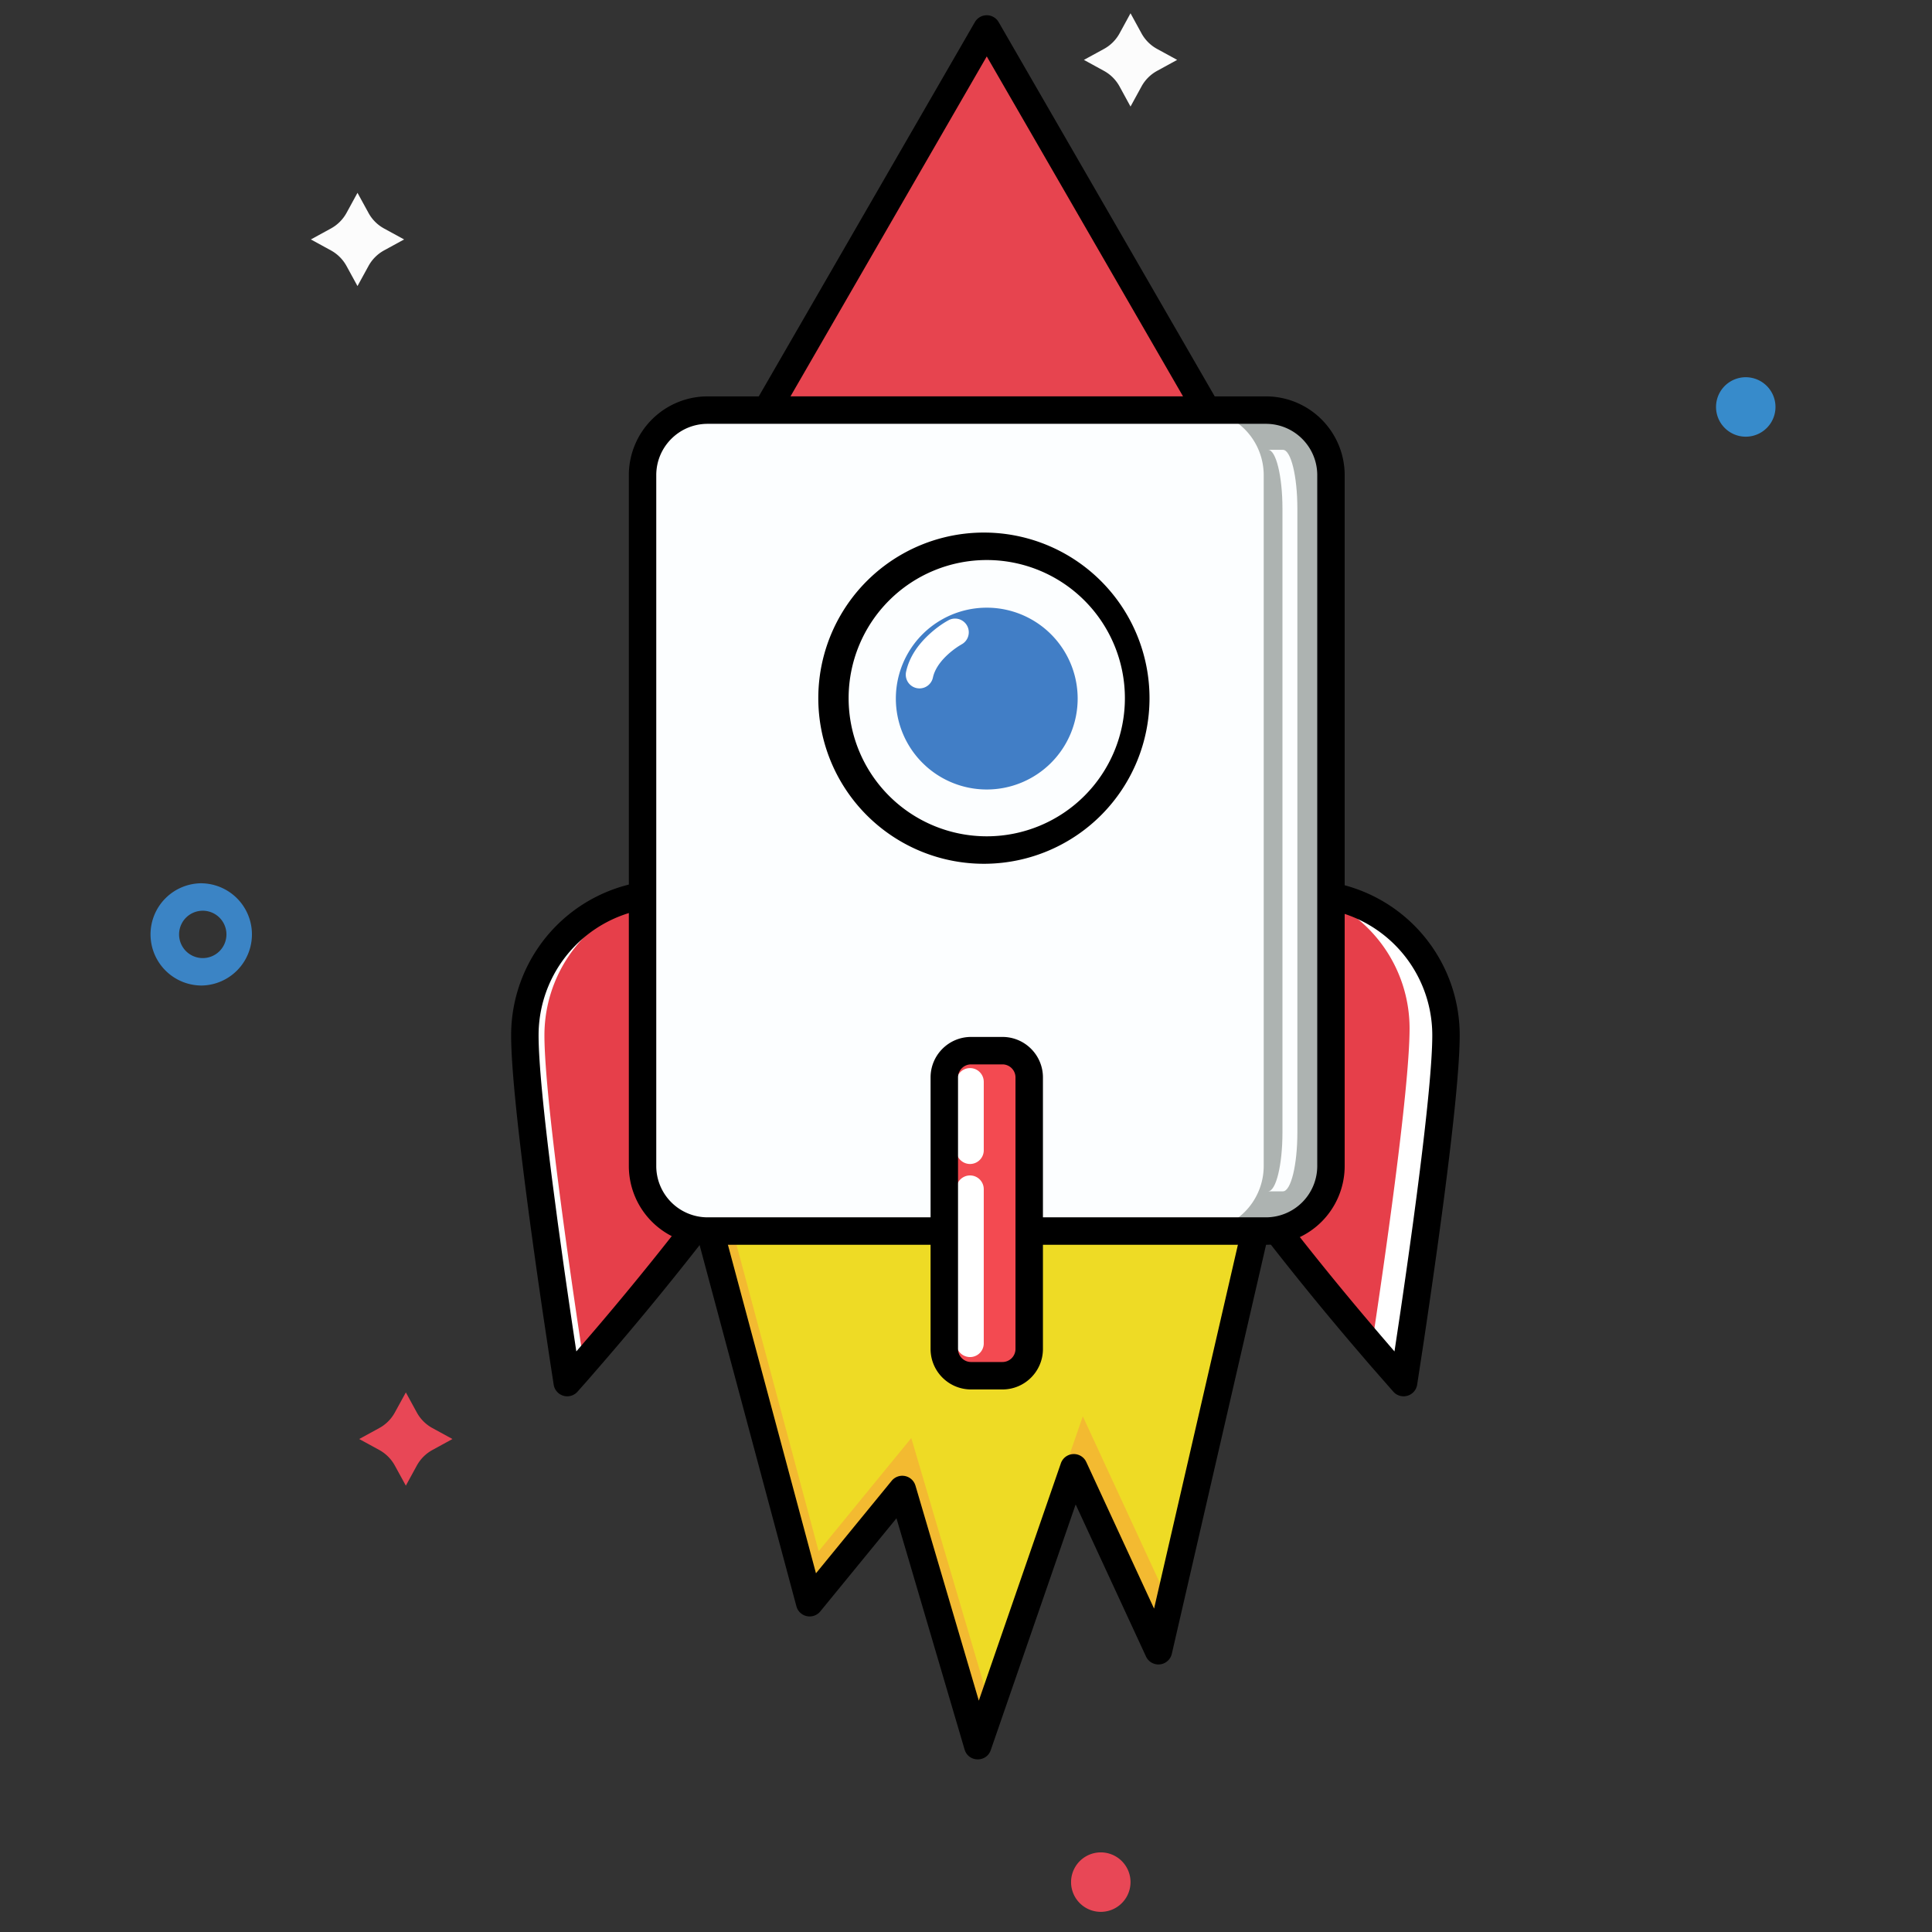 <?xml version="1.0" standalone="no"?><!DOCTYPE svg PUBLIC "-//W3C//DTD SVG 1.1//EN" "http://www.w3.org/Graphics/SVG/1.1/DTD/svg11.dtd"><svg t="1609903355596" class="icon" viewBox="0 0 1024 1024" version="1.1" xmlns="http://www.w3.org/2000/svg" p-id="2013" xmlns:xlink="http://www.w3.org/1999/xlink" width="200" height="200"><rect x="0" y="0" width="1024" height="1024" fill="#333333" stroke="none"/><defs><style type="text/css"></style></defs><path d="M766.398 548.693c0 41.419-22.475 184.11-22.475 184.11s-127.527-142.69-127.527-184.11a75.015 75.015 0 0 1 150.003 0" fill="#E63F4A" p-id="2014"></path><path d="M695.729 473.915a74.988 74.988 0 0 1 51.371 71.142c0 32.991-14.244 130.166-20.047 168.369 10.214 11.92 16.87 19.377 16.87 19.377s22.475-142.677 22.475-184.11a74.936 74.936 0 0 0-70.669-74.778" fill="#FFFFFF" p-id="2015"></path><path d="M691.397 466.406a82.288 82.288 0 0 0-82.274 82.288c0 17.697 17.723 48.509 49.099 90.821 5.12 6.866 10.529 13.968 16.2 21.241a1625.272 1625.272 0 0 0 44.045 53.826l7.575 8.835 12.472 14.231a7.273 7.273 0 0 0 12.603-3.715l3.518-22.987c2.626-17.566 5.264-35.774 7.733-53.668l1.93-14.244 0.919-6.919c5.369-41.118 8.455-71.575 8.455-87.421a82.288 82.288 0 0 0-82.274-82.288z m0 14.546a67.742 67.742 0 0 1 67.742 67.742c0 14.073-2.704 41.485-7.417 78.297l-0.932 7.247-1.851 13.903-0.985 7.155c-1.838 13.378-3.781 26.926-5.737 40.251l-3.111 20.743-6.997-8.139-2.573-3.019a1611.041 1611.041 0 0 1-43.638-53.327c-4.201-5.383-8.271-10.673-12.157-15.833l-3.82-5.12c-29.145-39.293-46.251-69.028-46.251-82.156a67.742 67.742 0 0 1 67.728-67.742z" fill="#000000" p-id="2016"></path><path d="M278.187 548.693c0 41.419 22.475 184.11 22.475 184.11s127.527-142.69 127.527-184.11a75.015 75.015 0 0 0-150.003 0" fill="#E63F4A" p-id="2017"></path><path d="M288.558 548.693a74.962 74.962 0 0 1 70.459-74.778c-1.523-0.079-3.019-0.236-4.542-0.236a75.015 75.015 0 0 0-75.015 75.015c0 41.419 22.475 184.11 22.475 184.11s2.888-3.243 7.733-8.796c-4.857-31.626-21.11-140.078-21.11-175.314" fill="#FFFFFF" p-id="2018"></path><path d="M353.188 466.406a82.288 82.288 0 0 0-82.274 82.288c0 15.36 2.888 44.465 7.982 83.719l0.473 3.702c0.906 6.853 1.838 13.916 2.849 21.163 1.838 13.417 3.794 27.018 5.763 40.382l3.558 23.762 1.93 12.511a7.273 7.273 0 0 0 12.603 3.715l5.54-6.262 9.387-10.831 5.12-5.973a1625.272 1625.272 0 0 0 44.045-53.826c5.671-7.273 11.08-14.375 16.187-21.241l4.201-5.698c28.764-39.385 44.912-68.24 44.912-85.123a82.288 82.288 0 0 0-82.274-82.288z m0 14.546a67.742 67.742 0 0 1 67.742 67.742c0 12.839-16.358 41.551-44.334 79.544l-1.93 2.599c-5.028 6.787-10.371 13.785-15.977 20.966a1611.041 1611.041 0 0 1-43.638 53.34l-9.584 11.133-1.129-7.496c-1.969-13.128-3.938-26.611-5.842-40.067l-2.849-20.572-2.783-21.15c-4.726-36.811-7.404-64.223-7.404-78.297a67.742 67.742 0 0 1 67.742-67.742z" fill="#000000" p-id="2019"></path><path d="M523.001 15.36l-116.631 202.004h233.249z" fill="#E7444F" p-id="2020"></path><path d="M516.7 11.723L400.069 213.727a7.273 7.273 0 0 0 6.302 10.896h233.249a7.273 7.273 0 0 0 6.302-10.896L529.303 11.723a7.273 7.273 0 0 0-12.603 0z m6.302 18.183l104.028 180.185H418.974l104.028-180.185z" fill="#000000" p-id="2021"></path><path d="M366.106 614.308l63.042 235.166 49.099-59.996 39.989 135.746 50.911-147.272 44.846 96.978 56.373-244.644-59.392-98.409z" fill="#EEDB25" p-id="2022"></path><path d="M618.759 847.662l-44.846-96.991-50.911 147.298-40.002-135.772-49.099 59.996-56.714-211.627-11.08 3.742 63.029 235.166 49.099-59.996 40.002 135.746 50.911-147.272 44.859 96.978 56.359-244.644-1.103-1.825z" fill="#F3BA31" p-id="2023"></path><path d="M608.65 524.984L363.783 607.403a7.273 7.273 0 0 0-4.7 8.783l63.029 235.179 0.276 0.827a7.273 7.273 0 0 0 12.38 1.89l40.382-49.362 36.103 122.565 0.315 0.853c2.507 5.947 11.33 5.868 13.548-0.525l45.003-130.232 37.284 80.607a7.273 7.273 0 0 0 13.68-1.418l56.373-244.644a7.273 7.273 0 0 0-0.866-5.396l-59.392-98.409a7.273 7.273 0 0 0-8.533-3.151z m-0.893 15.636l54.863 90.9-50.937 221.079-35.932-77.706-0.433-0.801a7.273 7.273 0 0 0-13.036 1.483l-43.494 125.794-33.569-113.953-0.315-0.853a7.273 7.273 0 0 0-12.301-1.707l-40.12 49.021-57.593-214.869 232.868-78.375z" fill="#000000" p-id="2024"></path><path d="M670.943 652.485H375.047a34.488 34.488 0 0 1-34.488-34.475V251.851a34.488 34.488 0 0 1 34.488-34.488h295.91a34.488 34.488 0 0 1 34.488 34.488v366.146a34.488 34.488 0 0 1-34.501 34.488" fill="#FCFEFF" p-id="2025"></path><path d="M670.943 217.364h-35.643a34.488 34.488 0 0 1 34.488 34.488v366.146a34.488 34.488 0 0 1-34.488 34.488h35.643a34.488 34.488 0 0 0 34.501-34.488v-366.146a34.488 34.488 0 0 0-34.501-34.488" fill="#ADB3B1" p-id="2026"></path><path d="M679.989 238.421h-7.877c4.201 0 7.614 13.955 7.614 31.153v330.699c0 17.198-3.413 31.153-7.614 31.153h7.877c4.227 0 7.641-13.955 7.641-31.153v-330.699c0-17.198-3.413-31.153-7.641-31.153" fill="#FCFEFF" p-id="2027"></path><path d="M670.943 210.091H375.047a41.761 41.761 0 0 0-41.748 41.748v366.172a41.761 41.761 0 0 0 41.748 41.748h295.91a41.761 41.761 0 0 0 41.748-41.748V251.851a41.761 41.761 0 0 0-41.748-41.761z m-295.897 14.546h295.91c15.019 0 27.215 12.183 27.215 27.215v366.146a27.215 27.215 0 0 1-27.228 27.215H375.047a27.215 27.215 0 0 1-27.215-27.202V251.851c0-15.032 12.183-27.215 27.215-27.215z" fill="#000000" p-id="2028"></path><path d="M571.182 370.045a48.181 48.181 0 1 1-96.361 0 48.181 48.181 0 0 1 96.361 0" fill="#417EC6" p-id="2029"></path><path d="M523.001 282.283a87.775 87.775 0 1 0 0 175.524 87.775 87.775 0 0 0 0-175.524z m0 14.546a73.216 73.216 0 1 1 0 146.432 73.216 73.216 0 0 1 0-146.432z" fill="#000000" p-id="2030"></path><path d="M531.312 729.167h-16.62a14.178 14.178 0 0 1-14.192-14.192V571.064c0-7.838 6.354-14.192 14.178-14.192h16.633c7.838 0 14.178 6.354 14.178 14.192v143.911a14.178 14.178 0 0 1-14.178 14.178" fill="#F34A51" p-id="2031"></path><path d="M514.14 566.114c3.728 0 6.8 2.809 7.221 6.433l0.053 0.84v36.168a7.273 7.273 0 0 1-14.507 0.853l-0.039-0.853v-36.168c0-4.017 3.256-7.273 7.273-7.273zM514.14 623.012c3.728 0 6.8 2.809 7.221 6.433l0.053 0.84v81.605a7.273 7.273 0 0 1-14.507 0.853l-0.039-0.853V630.285c0-4.017 3.256-7.273 7.273-7.273z" fill="#FFFFFF" p-id="2032"></path><path d="M531.312 549.599h-16.62c-11.855 0-21.465 9.61-21.465 21.465v143.911c0 11.855 9.61 21.465 21.465 21.465h16.62c11.855 0 21.465-9.61 21.465-21.465V571.064c0-11.855-9.61-21.465-21.465-21.465z m-16.62 14.546h16.62c3.82 0 6.919 3.098 6.919 6.919v143.911a6.919 6.919 0 0 1-6.919 6.919h-16.62a6.919 6.919 0 0 1-6.919-6.919V571.064c0-3.807 3.098-6.919 6.919-6.919z" fill="#000000" p-id="2033"></path><path d="M502.679 328.77a7.273 7.273 0 0 1 7.627 12.367l-1.877 1.129a43.218 43.218 0 0 0-6.866 5.396c-3.742 3.623-6.249 7.522-7.102 11.474a7.273 7.273 0 1 1-14.218-3.085c1.549-7.115 5.553-13.365 11.185-18.826 4.175-4.043 8.31-6.866 11.264-8.455z" fill="#FFFFFF" p-id="2034"></path><path d="M941.043 215.696a15.754 15.754 0 1 1-31.508 0 15.754 15.754 0 0 1 31.508 0" fill="#378BCB" p-id="2035"></path><path d="M599.198 997.573a15.754 15.754 0 1 1-31.508-0.013 15.754 15.754 0 0 1 31.508 0M215.106 738.002l5.816 10.647c1.904 3.479 4.766 6.341 8.245 8.245l10.647 5.816-10.647 5.829a20.769 20.769 0 0 0-8.245 8.245l-5.816 10.647-5.829-10.634a20.834 20.834 0 0 0-8.245-8.271l-10.647-5.816 10.647-5.816c3.479-1.904 6.341-4.766 8.245-8.245l5.829-10.634z" fill="#E84756" p-id="2036"></path><path d="M599.198 7.037l5.829 10.66c1.904 3.466 4.766 6.328 8.245 8.231l10.647 5.816-10.647 5.829a20.769 20.769 0 0 0-8.245 8.245l-5.829 10.66-5.816-10.66a20.769 20.769 0 0 0-8.245-8.245l-10.647-5.829 10.647-5.816a20.743 20.743 0 0 0 8.245-8.231l5.816-10.66zM189.479 102.203l5.829 10.634c1.89 3.492 4.752 6.354 8.231 8.258l10.647 5.816-10.634 5.816a20.769 20.769 0 0 0-8.245 8.258l-5.829 10.634-5.816-10.634a20.834 20.834 0 0 0-8.258-8.258l-10.634-5.816 10.634-5.816c3.479-1.904 6.341-4.766 8.258-8.245l5.816-10.647z" fill="#FCFCFC" p-id="2037"></path><path d="M107.047 468.152a27.097 27.097 0 1 0 0 54.193 27.097 27.097 0 0 0 0-54.18z m0 14.559a12.551 12.551 0 1 1 0 25.088 12.551 12.551 0 0 1 0-25.088z" fill="#3B84C5" p-id="2038"></path></svg>